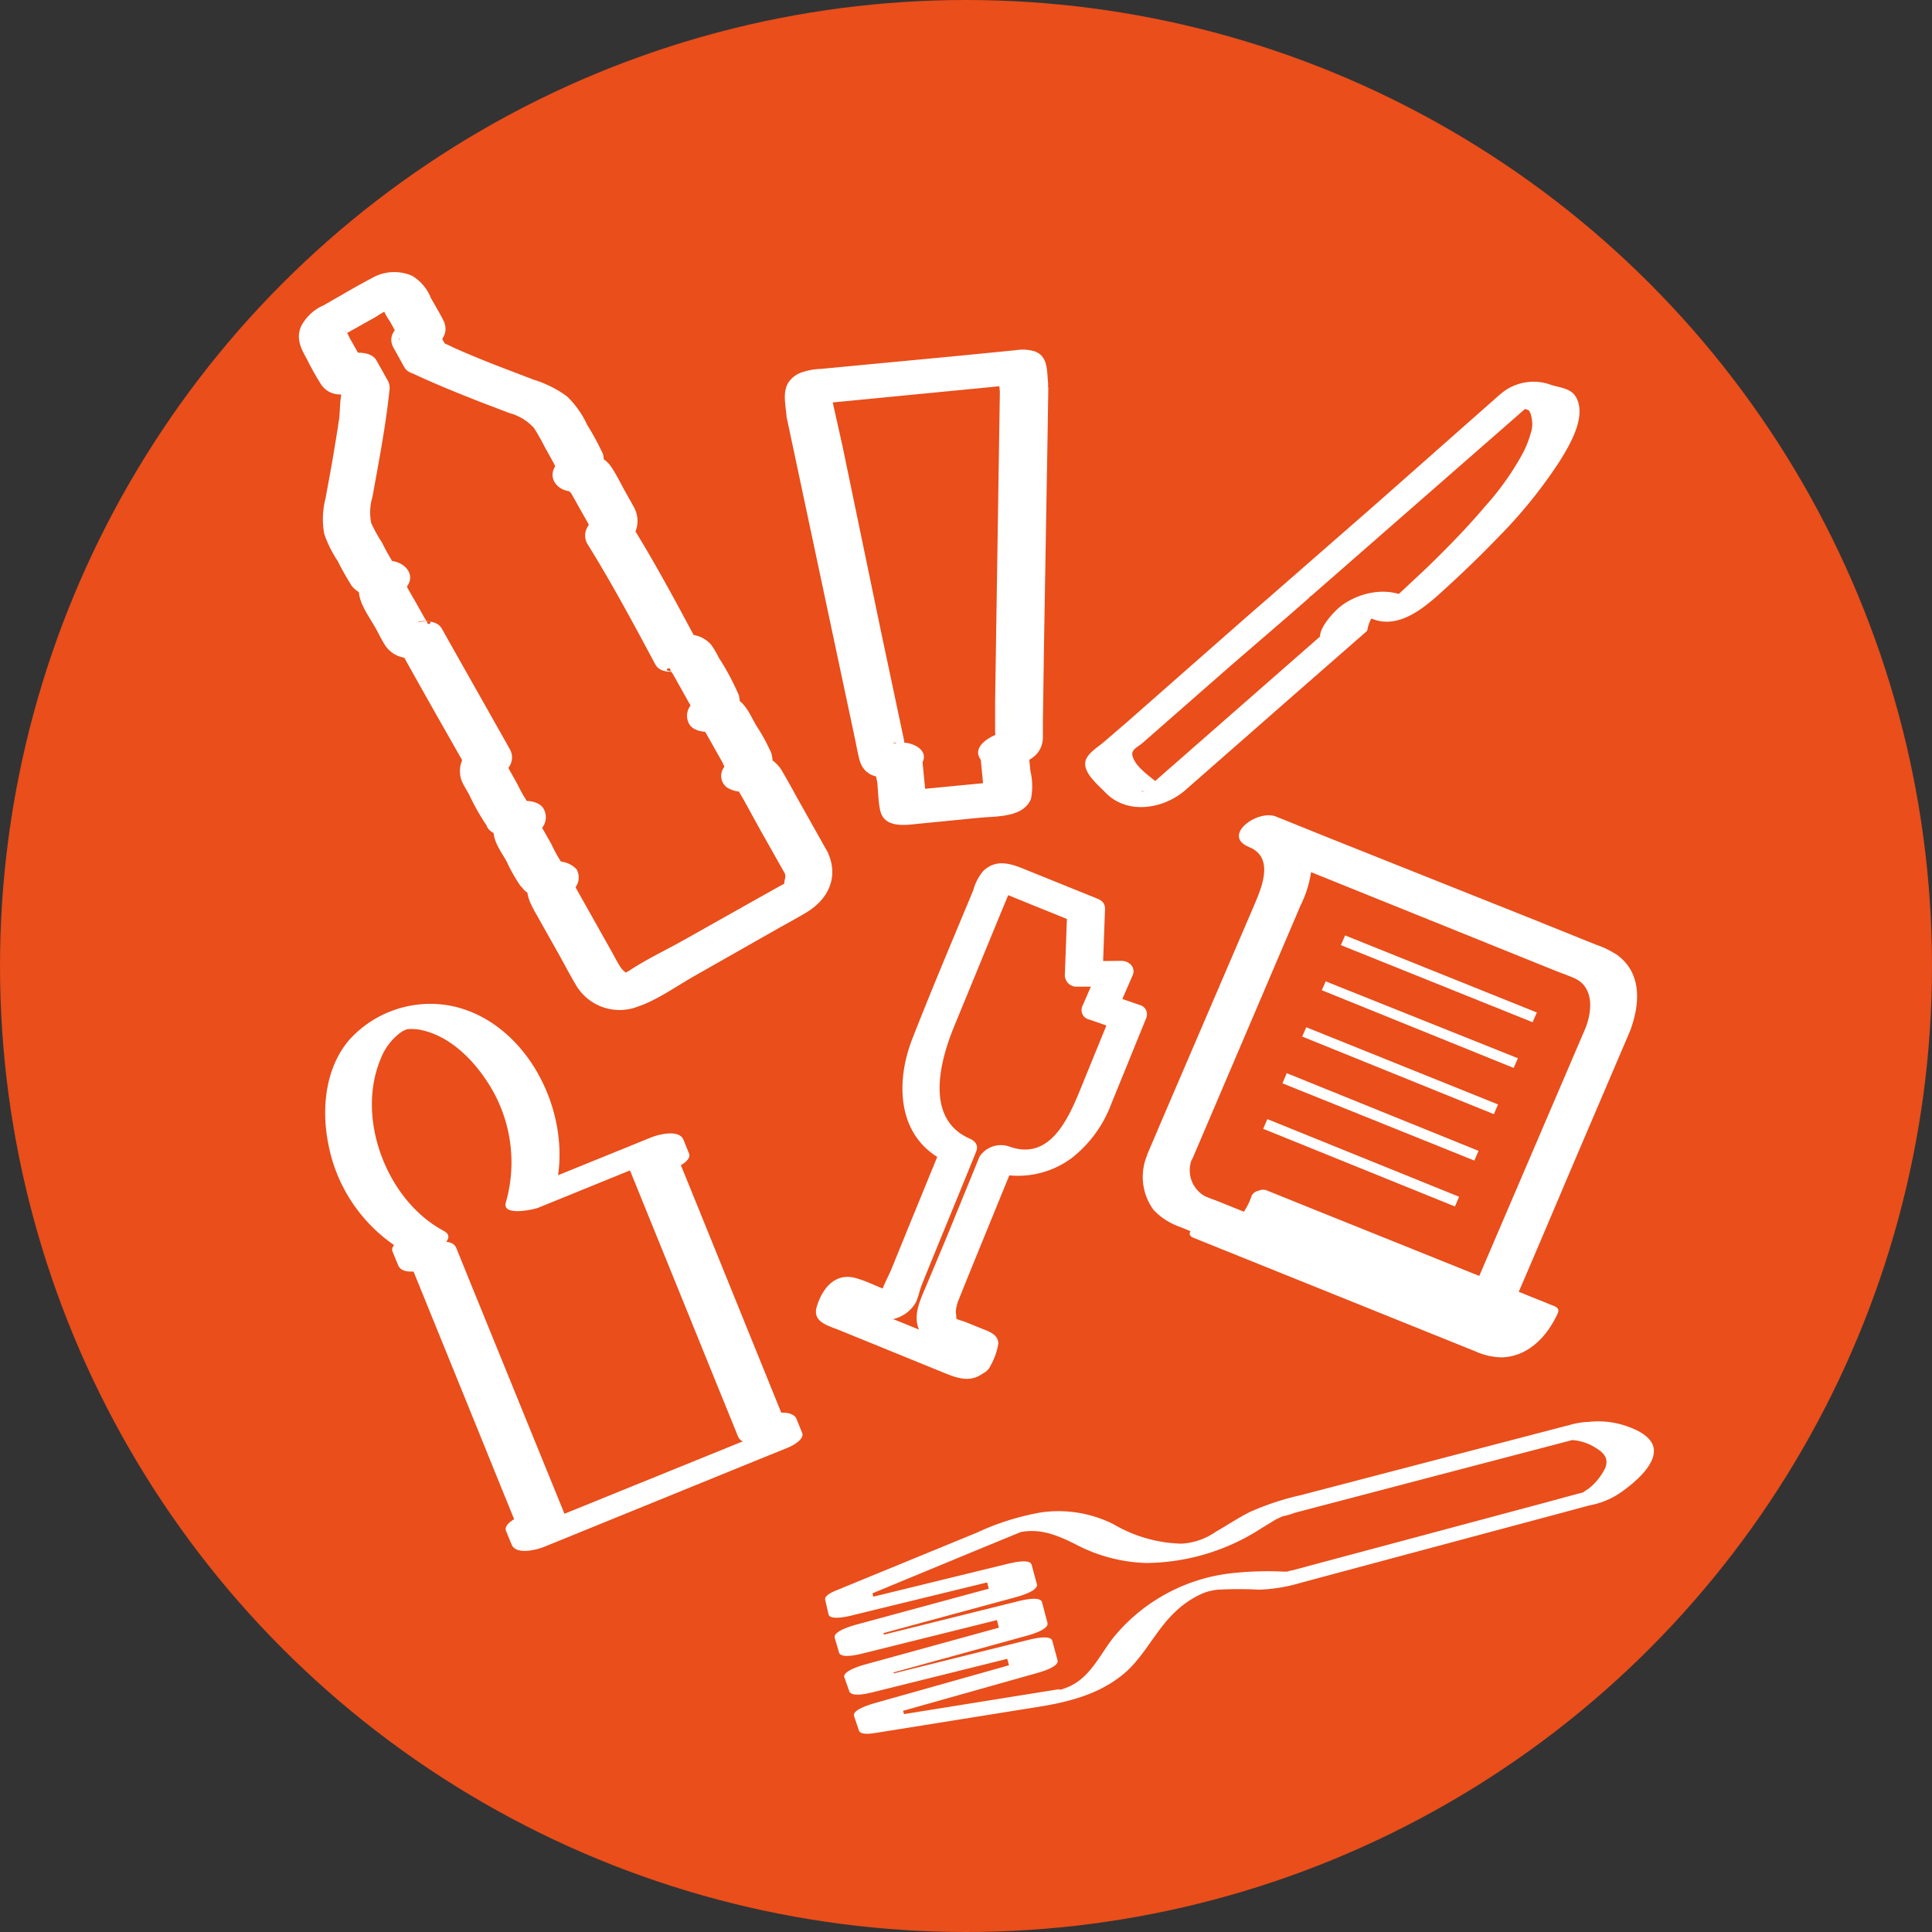 <svg xmlns="http://www.w3.org/2000/svg" viewBox="0 0 199 199"><rect x="0" y="0" width="199" height="199" fill="#333333" stroke="none"/><defs><style>.cls-1{fill:#e94e1b;}.cls-2{fill:#fff;}</style></defs><g id="Calque_2" data-name="Calque 2"><g id="Layer_1" data-name="Layer 1"><circle class="cls-1" cx="99.5" cy="99.5" r="99.5"/><path class="cls-2" d="M78.73,145.93l-1.14.47,3.34.24q-4.5-11.1-9-22.2l-2.1-5.17-1.48,1.54,1.13-.47c.43-.17,1.77-.83,1.49-1.53l-.57-1.41c-.45-1.11-2.6-.54-3.34-.24L53.67,122.6l3.33.56c2.42-7.62-2.32-17.85-10.51-19.55A11.26,11.26,0,0,0,36,107.08c-2.49,2.88-2.91,7.11-2.19,10.71a16.33,16.33,0,0,0,8,11.22l1-2-.89.36c-.42.18-1.77.84-1.49,1.54l.58,1.41c.45,1.11,2.6.54,3.34.24l1.13-.46-3.34-.25,7.51,18.48,1.87,4.62c.22.53,1,.66,1.46.63h0l-1.46-.63,1.74,4.27,1.49-1.53-1.14.46c-.42.17-1.77.84-1.49,1.54l.58,1.4c.45,1.11,2.6.54,3.34.24L78,150.39l3.13-1.27c.43-.17,1.77-.84,1.49-1.54l-.57-1.41c-.63-1.55-5.39-.08-4.83,1.3l.57,1.41,1.49-1.54-22,8.93-3.13,1.28,3.34.24L57,156.38l-1.49,1.54,1.14-.47c.43-.17,1.77-.83,1.49-1.53l-1.74-4.28c-.21-.53-.94-.66-1.45-.62h0l1.45.63L48.4,132,47,128.55c-.45-1.11-2.6-.54-3.34-.24l-1.14.46,3.35.24-.58-1.4-1.49,1.53.9-.36c.69-.28,2.28-1.32,1-2-5.82-3.1-9.07-11.51-6.51-17.66a6.08,6.08,0,0,1,2.19-2.85A2.92,2.92,0,0,1,42,106c-.26.09-.17,0,.07,0a4.57,4.57,0,0,1,1.38.11c2.8.61,5.13,2.87,6.66,5.19a15.08,15.08,0,0,1,2,12.54c-.47,1.48,2.85.75,3.33.56l13.37-5.44-3.34-.25.57,1.41,1.49-1.53-1.14.46c-.42.17-1.77.84-1.49,1.53q4.47,11,8.93,22l2.19,5.38c.45,1.12,2.6.54,3.34.24l1.14-.46c.61-.25,2-1,1.32-1.8S79.41,145.66,78.73,145.93Z"/><path class="cls-2" d="M85.21,87.7l-3.07-5.46c-.54-1-1.07-1.94-1.63-2.9a3.52,3.52,0,0,0-4.18-1.48l1.56,3.29,0,0c.9-.51,1.82-1.57,1.11-2.62s-2.3-.83-3.3-.43l-.1,0,3.13,2.31a2.81,2.81,0,0,0,.74-2.75c-.34-1.43-2.51-1.45-3.51-.88h0l3.52.88a19,19,0,0,0-1.63-3c-.68-1.22-1.18-2.52-2.64-3L75,74.93h0c.75-.42,1.58-1.21,1.32-2.17s-1.36-1.23-2.23-1.23a3.89,3.89,0,0,0-1.36.24l2.67.66v0l-.58,2.28a3.11,3.11,0,0,0,1.37-2.47c0-1.76-2.28-2.1-3.55-1.37h0l3.52.88a25.22,25.22,0,0,0-2.12-4,9.43,9.43,0,0,0-.79-1.34C72,65,70.09,65.2,68.59,65.8l3.3.44c-2.22-4.17-4.5-8.41-7-12.42l-.58,2.28a2.88,2.88,0,0,0,1-3.83c-.35-.66-.74-1.31-1.11-2s-.76-1.45-1.2-2.12c-.92-1.41-2.49-1.57-4-1.27l1.57,3.29.06,0c.85-.48,1.69-1.37,1.21-2.4A2.34,2.34,0,0,0,59,46.87l-.18.07,2.1,3a3,3,0,0,0,1.19-3.16c-.48-1.37-2.4-1.5-3.51-.88h0l3.51.88a26,26,0,0,0-1.62-3,9.89,9.89,0,0,0-2.06-2.93A11.5,11.5,0,0,0,55,39.12l-4-1.53c-1.31-.52-2.62-1.05-3.91-1.62s-2.86-1.57-4.39-.69l3.3.44-1.12-2-1.1,2.62c1.3-.74,2.7-1.79,1.85-3.42-.39-.76-.84-1.5-1.26-2.25a4.62,4.62,0,0,0-1.92-2.26,4.59,4.59,0,0,0-4.17.25c-1.68.88-3.31,1.86-4.95,2.79A4.73,4.73,0,0,0,31,33.64c-.52,1.24,0,2.26.59,3.31a29.43,29.43,0,0,0,1.51,2.69c1.15,1.58,3.18,1,4.59.15l-3.3-.43,1.12,2,.16-1.88c-.74.74-.6,2.6-.73,3.6-.2,1.37-.43,2.74-.66,4.11s-.5,2.74-.74,4.11A8.4,8.4,0,0,0,33.4,55a12.22,12.22,0,0,0,1.38,2.78,26.23,26.23,0,0,0,1.5,2.63l1.1-2.62h0c-.8.45-1.94,1.65-1.1,2.62a3.71,3.71,0,0,0,4,1l-2.1-3L38,58.6c-2.29,1.83.74,3.84,2.73,2.72l.06,0L37.69,59c-1.72,1.9,0,3.93,1,5.7.33.59.63,1.24,1,1.8,1.13,1.63,3.16,1.51,4.8.86l-3.3-.43c2.3,4.15,4.65,8.27,7,12.4.75,1.35,2.89.71,3.83.11h0l-3.83-.11v0L48.71,77a2.86,2.86,0,0,0-1.1,3.56c.22.45.49.88.73,1.32a22.84,22.84,0,0,0,2,3.46l1.11-2.62h0c-.95.52-2.15,2.11-.75,3a4,4,0,0,0,3.56.43l-2.68-.67,0,0,.58-2.29A5,5,0,0,0,51,84.63a1.45,1.45,0,0,0,.72,1.9,3,3,0,0,0,2.71,0h0L50.9,85.11c-.32,1.27.67,2.53,1.27,3.59a16.48,16.48,0,0,0,1.51,2.65l1.11-2.62h0c-1.21.68-1.85,1.88-.75,3a3.81,3.81,0,0,0,3.64.68l-2.1-3-.09.06a1.64,1.64,0,0,0-.4,2.47,2.78,2.78,0,0,0,3.12.26l0,0-3.14-2.31c-1.38,1.52-.62,2.88.2,4.33l2.35,4.18c.62,1.1,1.19,2.24,1.86,3.31a5.21,5.21,0,0,0,6.14,2c2-.66,4-2.09,5.8-3.12l8.8-5c.9-.5,1.81-1,2.7-1.52,2.43-1.41,3.55-3.78,2.28-6.4-.53-1.09-2.45-.86-3.3-.44a1.91,1.91,0,0,0-1.11,2.62c.23.47,0,.67,0,1.1,0,.15-.15.21.09,0a2.91,2.91,0,0,1-.45.26L78,92.57l-7.57,4.26c-1.89,1.06-3.9,2-5.71,3.21a2.88,2.88,0,0,0-.38.22c-.06,0,.38.14.24,0a2.4,2.4,0,0,1-.67-.64c-.41-.65-.75-1.35-1.13-2l-2.44-4.34-.93-1.65a5.29,5.29,0,0,0-.29-.52c-.36-.45.34,0,0,.36A1.51,1.51,0,0,0,59,89.25,2.91,2.91,0,0,0,56,89.17h0l2.72,2.72.09-.06a1.72,1.72,0,0,0,.58-2.29,2.57,2.57,0,0,0-2.68-.67l-.37.08,1.28-.08c-.21,0,.6.44.1-.06l-.75,3h0c.81-.46,1.93-1.64,1.11-2.62a14,14,0,0,1-1.28-2.23l-.87-1.54a4.31,4.31,0,0,1-.26-.47c-.11-.3-.07.64.13-.13.46-1.84-2.6-1.91-3.55-1.37h0l3.42,1.86c.09-.14,0,0-.22.32A1.76,1.76,0,0,0,56,83.32l0,0c-.41-.8-1.94-1-2.67-.67-1,.35.75,0,1.07.19l-.75,3h0c.81-.45,1.92-1.63,1.1-2.62a15.14,15.14,0,0,1-1.44-2.42l-.87-1.55a2,2,0,0,0-.27-.47l-.06-.1c.21.24.15.5-.16.78a1.71,1.71,0,0,0,.57-2.28v0c-.75-1.34-2.89-.71-3.83-.1h0l3.83.1c-2.32-4.13-4.67-8.26-7-12.41-.62-1.11-2.4-.79-3.3-.43l-.28.11L43.27,64c1.85-.2.78.56.73.14,0-.14-.2-.35-.26-.47l-.87-1.55L42,60.61a2,2,0,0,0-.26-.47c-.27-.21.2.22,0,.4a1.51,1.51,0,0,0-.2-2.23,2.89,2.89,0,0,0-2.94-.08l-.07,0L41.29,61l.15-.12c2-1.57-.11-3.61-2.1-3-.11,0-.21.07-.32.09l1.28-.08c-.64-.05.19.1.37.32l-1.1,2.62h0c.87-.49,1.86-1.59,1.1-2.62a21.07,21.07,0,0,1-1.32-2.32,15.82,15.82,0,0,1-1.11-2,5.52,5.52,0,0,1,.13-2.73c.2-1.13.41-2.26.61-3.38.46-2.57.89-5.14,1.15-7.73l-.41.94h0a1.54,1.54,0,0,0,.17-1.88l-1.12-2c-.58-1-2.46-.91-3.3-.43l-.83.46,1.28-.34-.23,0,1.66.42c.24.19.14.2,0-.05s-.24-.43-.36-.64l-1-1.76a2.38,2.38,0,0,0-.34-.6c-.29-.26.11,0,0,0,.09,0-1,.61-.53.49a2,2,0,0,0,.47-.27l3.12-1.75a12.15,12.15,0,0,1,2-1.08l-1.28.09c-.2,0,0-.05.06.26a7,7,0,0,0,.67,1.19l.69,1.24c.09.15.19.3.26.45.14.33,0,.25,0,.05l.37-1.43-.14.18.94-.74-.64.36c-1,.55-1.73,1.51-1.1,2.62l1.11,2c.58,1,2.46.92,3.3.44h0l-2.47.18c2.26,1.07,4.58,2,6.91,2.92l3.09,1.18A5.25,5.25,0,0,1,55,44.08a19.94,19.94,0,0,1,1.05,1.85l.9,1.62c.11.18.6,1.23.29.48.56,1.33,2.34,1.53,3.52.88h0L57.29,48c.1.27,0-.05.07-.14s.47-.51.32-.38c-1.86,1.59,0,3.7,2.1,3l.18-.07-1.57-3.28-.07,0c-.84.48-1.69,1.37-1.21,2.4s1.81,1.08,2.78.89l.3-.06-1.29.09c-.95-.08-.31-.37-.32-.1s.21.38.26.47l.87,1.55.87,1.54a1.78,1.78,0,0,0,.26.47l.06.11c-.2-.24-.15-.51.17-.79A1.73,1.73,0,0,0,60.49,56c2.49,4,4.77,8.25,7,12.42.6,1.12,2.42.79,3.3.44l.27-.11-1.28.34c-1.86.22-.79-.55-.74-.13a1.85,1.85,0,0,0,.27.47l.81,1.44.83,1.49a5.79,5.79,0,0,1,.31.54c0,.07.09.32,0,.12.46,1.37,2.41,1.51,3.51.88h0l-3.55-1.37c0,.61.05,0,.29-.22A1.72,1.72,0,0,0,71,74.59l0,0c.45.79,1.9.94,2.67.67s0,0,0,0l-.91-3.39h0c-1.18.66-2.16,2.65-.27,3.23-.09,0,.18.34.28.51l.81,1.44.84,1.49c.12.22.5,1.18.25.42.46,1.37,2.41,1.5,3.51.88h0L74.69,79c.11.44,0-.1,0-.11a1.5,1.5,0,0,0,.2,2.23,3,3,0,0,0,2.94.08l.1,0-2.19-3.05,0,0c-.84.48-1.69,1.37-1.21,2.4s1.82,1.13,2.78.89l-.1,0L76,81.25c-.2,0-.11-.15.06.18s.38.67.57,1l1.65,3,2.53,4.49C81.93,91.89,86.5,90,85.21,87.7Z"/><path class="cls-2" d="M105.67,76.34l-.15-.18L103.11,79c1.85-.18,4.12-.65,4.31-2.89,0-.58,0-1.18,0-1.76l.12-8.24L107.9,45l.08-5.17-2.66,2h0c1.32-.14,2.77-1,2.63-2.45-.12-1.19,0-2.64-1.31-3.17a4.29,4.29,0,0,0-2-.14l-5.79.57L84.53,38a6.47,6.47,0,0,0-2.25.47c-1.9,1-1.43,2.63-1.27,4.34.09.89,1.51,1.24,2.21,1.15h0L81,42.85,88,75.8c.17.79.31,1.59.5,2.37.5,2,2.32,2.06,4,1.89L90.44,78a4.57,4.57,0,0,0-.08,2.57c.09.92.1,1.9.28,2.81.38,2,2.64,1.6,4.15,1.45l6.11-.6c1.73-.17,4.48,0,5.29-1.93a6.77,6.77,0,0,0-.06-2.9l-.25-2.61c-.12-1.19-2-1.25-2.87-1a2.29,2.29,0,0,0-2,2.33l.43,4.48.11-.93-.06.17,1.24-1.16-.16.08,1.28-.34-10.35,1,1.18.15-.17-.06.82.58c.28.52.07-.2,0-.43l-.15-1.55-.22-2.24-.1.94.12-.21c.77-1.37-1.06-2.19-2.11-2.09l-.48.05c-.51.08-.52-.21.17.08l.82.58c-.19-.2-.21-.66-.27-1l-.53-2.51-1.8-8.49L86.79,46l-1-4.47c-.19-.88-1.43-1.25-2.21-1.15h0l2.21,1.15-.2-2-.1.93,0-.17-1.23,1.16.16-.08-1.29.34,18.93-1.84,2.71-.27-1.18-.15.17.06-.82-.58c-.24-.46-.07-.15-.09,0a3,3,0,0,0,.07.73l.1,1,2.62-2.45h0c-1,.11-2.63.76-2.65,2l-.49,32,0,3.22a3,3,0,0,1-.06,1.2l.7-.83-.21.14,1.16-.56c.69-.17-.38,0-.61.06-1.09.1-3.63,1.41-2.41,2.87l.14.17C102.68,80.19,107.27,78.25,105.67,76.34Z"/><path class="cls-2" d="M145.37,61.78c-2.19-1.44-5.26-.87-7.27.66-.7.54-2.76,2.7-1.95,3.67l.06-.76L122.32,77.52l-3.42,3-1,.83a2.73,2.73,0,0,0-.25.23l-.07,0c.53-.58,2.55-.08,1.87-.73-.84-.79-2.41-1.73-2.78-2.92-.22-.71.44-.92,1-1.39l2.36-2.07,6.71-5.88L133,63.19l1.77-1.55c.16-.14.83-.72.12-.11l-4.29.46h0c.78,1.35,3.83-.06,4.62-.75L156.08,43l3-2.64-4.17,1.11a27.92,27.92,0,0,1,2.73.86c-.9-.38,0-.07-.13,0s0-.07,0,0a2,2,0,0,1,.15.29,4.4,4.4,0,0,1,.16.88,2.89,2.89,0,0,1-.16,1.15,10.85,10.85,0,0,1-.73,1.89A28.26,28.26,0,0,1,153,52.12c-1.34,1.59-2.76,3.1-4.22,4.57q-1.42,1.44-2.91,2.82l-1.65,1.54-.7.63c-.22.2-1.28.85-.34.49l1.88-.41.3,0a4,4,0,0,0-3.14.17C142,62,140,63,140.84,63.5c2.92,1.63,5.76-.8,7.8-2.66s3.79-3.54,5.59-5.41a49.86,49.86,0,0,0,6.47-8c1-1.63,2.78-4.58,1.61-6.56-.52-.88-1.63-.94-2.53-1.22a5.19,5.19,0,0,0-5.13.86c-.34.28-.66.58-1,.87L141.63,52,130.8,61.46l4.62-.75h0c-.66-1.14-3.54-.18-4.29.47-2.74,2.35-5.43,4.75-8.14,7.12l-7,6.16-2.33,2c-.58.5-1.62,1.11-1.84,1.89-.34,1.19,1.29,2.5,2,3.24,2.21,2.36,6,1.79,8.3-.23l2.2-1.93,9.35-8.2,7-6.12a.5.5,0,0,0,.05-.76l0,0,.13.47a3.75,3.75,0,0,1,.58-1.4c.14-.21.6-.54.64-.75s-1.77.79-1.81.48l.65.35c.85.57,2.27.17,3.14-.16C144.28,63.22,146.17,62.3,145.37,61.78Z"/><path class="cls-2" d="M162,146.69,134,154a27.78,27.78,0,0,0-5.2,1.71c-1.23.6-2.36,1.38-3.55,2.05A6.84,6.84,0,0,1,121.7,159a14.45,14.45,0,0,1-7-2,12.65,12.65,0,0,0-7.46-1.22,26.38,26.38,0,0,0-6.63,2.09l-14.61,6c-.26.11-1.13.5-1,.93l.34,1.48c.17.71,2.31.14,2.61.06l16.16-3.94-2.61-.06.54,2L104.2,163l-16,4.34c-.38.11-2.42.67-2.22,1.36l.44,1.51c.2.71,2.27.14,2.6.06l16.09-4-2.6-.06.56,2.13,2.23-1.35-16.1,4.43c-.35.09-2.46.69-2.23,1.35l.51,1.43c.25.7,2.23.15,2.6.06l16.09-4-2.6-.06.54,2,2.22-1.35-16.14,4.55c-.35.1-2.45.68-2.22,1.35l.5,1.5c.18.55,1.61.26,2,.2l16.48-2.64c3.31-.53,6.62-1.39,9.17-3.73,2-1.88,3.12-4.51,5.24-6.34a9.52,9.52,0,0,1,2.41-1.57,5.51,5.51,0,0,1,1.71-.43,38.89,38.89,0,0,1,4.2,0,17.11,17.11,0,0,0,4.31-.71l6.55-1.76,20.2-5.41,3-.81a1.89,1.89,0,0,0,.52-.13h0c-.78.19-.75.18.08,0a8.35,8.35,0,0,0,1.3-.46,7.72,7.72,0,0,0,1.31-.74c1.27-.88,4.12-3.14,3.24-5-.49-1-1.84-1.56-2.84-1.89a8.88,8.88,0,0,0-4.63-.22c-.69.15-2.6.47-2.84,1.29s1.63.48,1.92.42a5.19,5.19,0,0,1,2.59.83c.82.5,1.34,1.09.95,2.06a6.09,6.09,0,0,1-1.73,2.14,4.52,4.52,0,0,0-.78.58c0-.15,3-.89,1-.4-1.5.37-3,.79-4.47,1.19l-19.46,5.21-6.27,1.68-.56.15c-.16,0-.32.07-.48.12l.12,0c-.45.08-.33.08.37,0h-.87a33.52,33.52,0,0,0-4.91.12,18.36,18.36,0,0,0-12.61,6.66c-1.43,1.82-2.45,4.24-4.77,5.14-.16.06-.68.3-.83.23s.87-.14.44-.1-.63.1-1,.15l-17.24,2.77,2,.2-.5-1.49-2.23,1.35,16.14-4.55c.39-.11,2.42-.65,2.23-1.35l-.54-2c-.19-.71-2.28-.14-2.61-.06l-16.08,4,2.6.06-.51-1.42-2.22,1.35,16.1-4.43c.39-.11,2.41-.65,2.22-1.35l-.56-2.13c-.19-.71-2.29-.14-2.61-.06l-16.09,4,2.61.06-.44-1.52-2.23,1.36,16-4.34c.4-.11,2.42-.66,2.23-1.36l-.54-2c-.19-.7-2.28-.13-2.6-.06l-16.16,3.95,2.6.06-.34-1.48-1,.93,12.74-5.27,3.19-1.31.87-.36c1-.44-1.43.41-.61.22,2.18-.51,4.09.33,6,1.3a16.54,16.54,0,0,0,7.11,1.84,22.11,22.11,0,0,0,11.89-3.59c.5-.3,1-.61,1.48-.9.33-.19,0,0,0,0l.57-.27a3.89,3.89,0,0,0,.62-.28s-1.06.27-.79.27a6.28,6.28,0,0,0,1.53-.4l15.79-4.14,13.29-3.48c.42-.11,2.41-.64,2.22-1.35S162.34,146.6,162,146.69Z"/><path class="cls-2" d="M102,140.72a7,7,0,0,0,.83-2.32c0-1.06-1.24-1.34-2-1.67l-1.43-.58c-.21-.09-.81-.2-.95-.39.12.16,0-.56,0-.65a4,4,0,0,1,.29-1.22l.22-.55c1.37-3.39,2.76-6.78,4.14-10.17l1.52-3.71-3,1.07a9.31,9.31,0,0,0,8.73-1.22,12.73,12.73,0,0,0,4.13-5.65q1.78-4.36,3.56-8.74a1,1,0,0,0-.7-1.42l-2.88-1,.7,1.42,1.5-3.45c.35-.8-.31-1.49-1.15-1.5L112.32,99l1.26,1.16.24-6.54c0-.58-.31-.86-.82-1.07l-7.42-3c-1.46-.6-3-1.12-4.33.19a5.26,5.26,0,0,0-1,1.95C98.16,96.73,96,101.81,94,106.92c-1.86,4.71-1.57,10.5,3.59,12.8l-.7-1.42L93.74,126l-1.95,4.79c-.29.72-1.23,2.37-1.14,3.09l1.46-.67h0a1.27,1.27,0,0,0-.32-.13,9.53,9.53,0,0,0-.93-.38c-.83-.34-1.67-.75-2.53-1-2.27-.75-3.64,1-4.21,2.92-.45,1.56,1.19,1.92,2.31,2.38l4.79,1.95,5.62,2.29c1.69.69,3.28,1.43,4.86-.18a1,1,0,0,0-.47-1.75,2.8,2.8,0,0,0-2.73.73l-.16.16,1.8-.82c1,0,.71.09.14-.14l-1.51-.62-4.72-1.92-4.63-1.88-1.54-.63c-.15-.06-.3-.14-.45-.19-.33-.1-.13-.24.31.19l.17.66c0,.08-.17.1,0-.15a4.42,4.42,0,0,0,.24-.6,6.5,6.5,0,0,0,.25-.61c0-.14.23-.3,0-.1l-1.79.82c-.82,0-.76-.11-.09.17l1.48.6a12.31,12.31,0,0,0,2.33.86,3.6,3.6,0,0,0,4-1.68c.26-.55.37-1.18.59-1.75,1.36-3.39,2.76-6.76,4.14-10.14l1.47-3.61c.29-.71-.07-1.13-.71-1.41-4.6-2.06-3-8-1.51-11.6L103.1,94l1-2.41c.09-.23.2-.46.28-.69s.22-.3.08-.16l-1.8.82c-.92,0-.72-.14-.29.06s.64.26,1,.39l3.05,1.24L110.74,95l-.82-1.07-.24,6.54a1.2,1.2,0,0,0,1.26,1.16l3.15,0L113,100.16l-1.5,3.45a1,1,0,0,0,.71,1.41l2.88,1-.71-1.42-3.16,7.75c-1.3,3.18-3.24,7.26-7.33,5.72a2.65,2.65,0,0,0-3,1.07l-3.38,8.28-2,4.77c-.57,1.4-1.45,3-.94,4.53.38,1.16,1.43,1.53,2.44,1.94l1.64.67c.19.08.39.17.59.24.39.14.2.26-.21-.15l-.18-.65c0-.1.16-.09,0,.15a4,4,0,0,0-.24.6l-.36.87C97.48,142.35,101.36,142.21,102,140.72Z"/><path class="cls-2" d="M122.87,119.24q5.55-13,11.1-26a11.44,11.44,0,0,0,1.17-4.3c0-2.47-1.55-3.91-3.7-4.82l-2.82,3.12L160.24,100c.65.26,1.34.49,2,.79,1.92.93,1.76,3.27,1.11,5a1.28,1.28,0,0,0,.88,1.79h0l-.88-1.78L152.55,131c-.24.56-.48,1.13-.73,1.69,0,.11-.09.22-.14.33a4.85,4.85,0,0,1-.31.65,3,3,0,0,0-.27.38c-.27.68-.42-.19.1.06-.75-.37-2-.84-3-1.22l-15.48-6.23-7.3-2.94c-.46-.18-.94-.33-1.38-.55a3.06,3.06,0,0,1-1.17-4c1-2.5-3.85-2.33-4.59-.45a5.75,5.75,0,0,0,.53,5.89,6.76,6.76,0,0,0,2.75,1.77c1.74.72,3.49,1.41,5.23,2.11l17,6.83c1.36.55,2.72,1.15,4.1,1.66a6.65,6.65,0,0,0,8.5-3.82c1.94-4.49,3.84-9,5.75-13.49l5.79-13.55a1.27,1.27,0,0,0-.89-1.78h0l.88,1.79c1-2.68,1.23-5.84-1.31-7.74a9.42,9.42,0,0,0-2.23-1.09l-7-2.82L136.62,86.2l-5.18-2.09c-1.91-.77-5.62,1.94-2.82,3.12,2.5,1,1.52,3.75.69,5.71L127,98.32l-7,16.3-1.78,4.17C117.23,121.25,122.08,121.1,122.87,119.24Z"/><path class="cls-2" d="M160.11,134.54l-26-10.46-3.69-1.49a1.14,1.14,0,0,0-.82.07,1,1,0,0,0-.66.46,6.89,6.89,0,0,1-2.27,3.27,2.89,2.89,0,0,1-2.59-.11c-.75-.28-2.26.77-1.14,1.22l29,11.68a6.81,6.81,0,0,0,2.73.63c2.77-.07,4.73-2.2,5.8-4.58C160.61,134.89,160.42,134.67,160.11,134.54Z"/><path class="cls-2" d="M130.11,116.27l.43-1,19.75,8-.43,1-19.75-8Zm2-4.73.43-1,19.75,8-.43,1-19.75-7.95Zm2-4.73.44-1,19.75,7.95-.43,1-19.76-8Zm2-4.73.44-1L156.35,109l-.44,1-19.75-8Zm2-4.73.44-1,19.75,7.94-.44,1-19.75-7.94Z"/></g></g></svg>